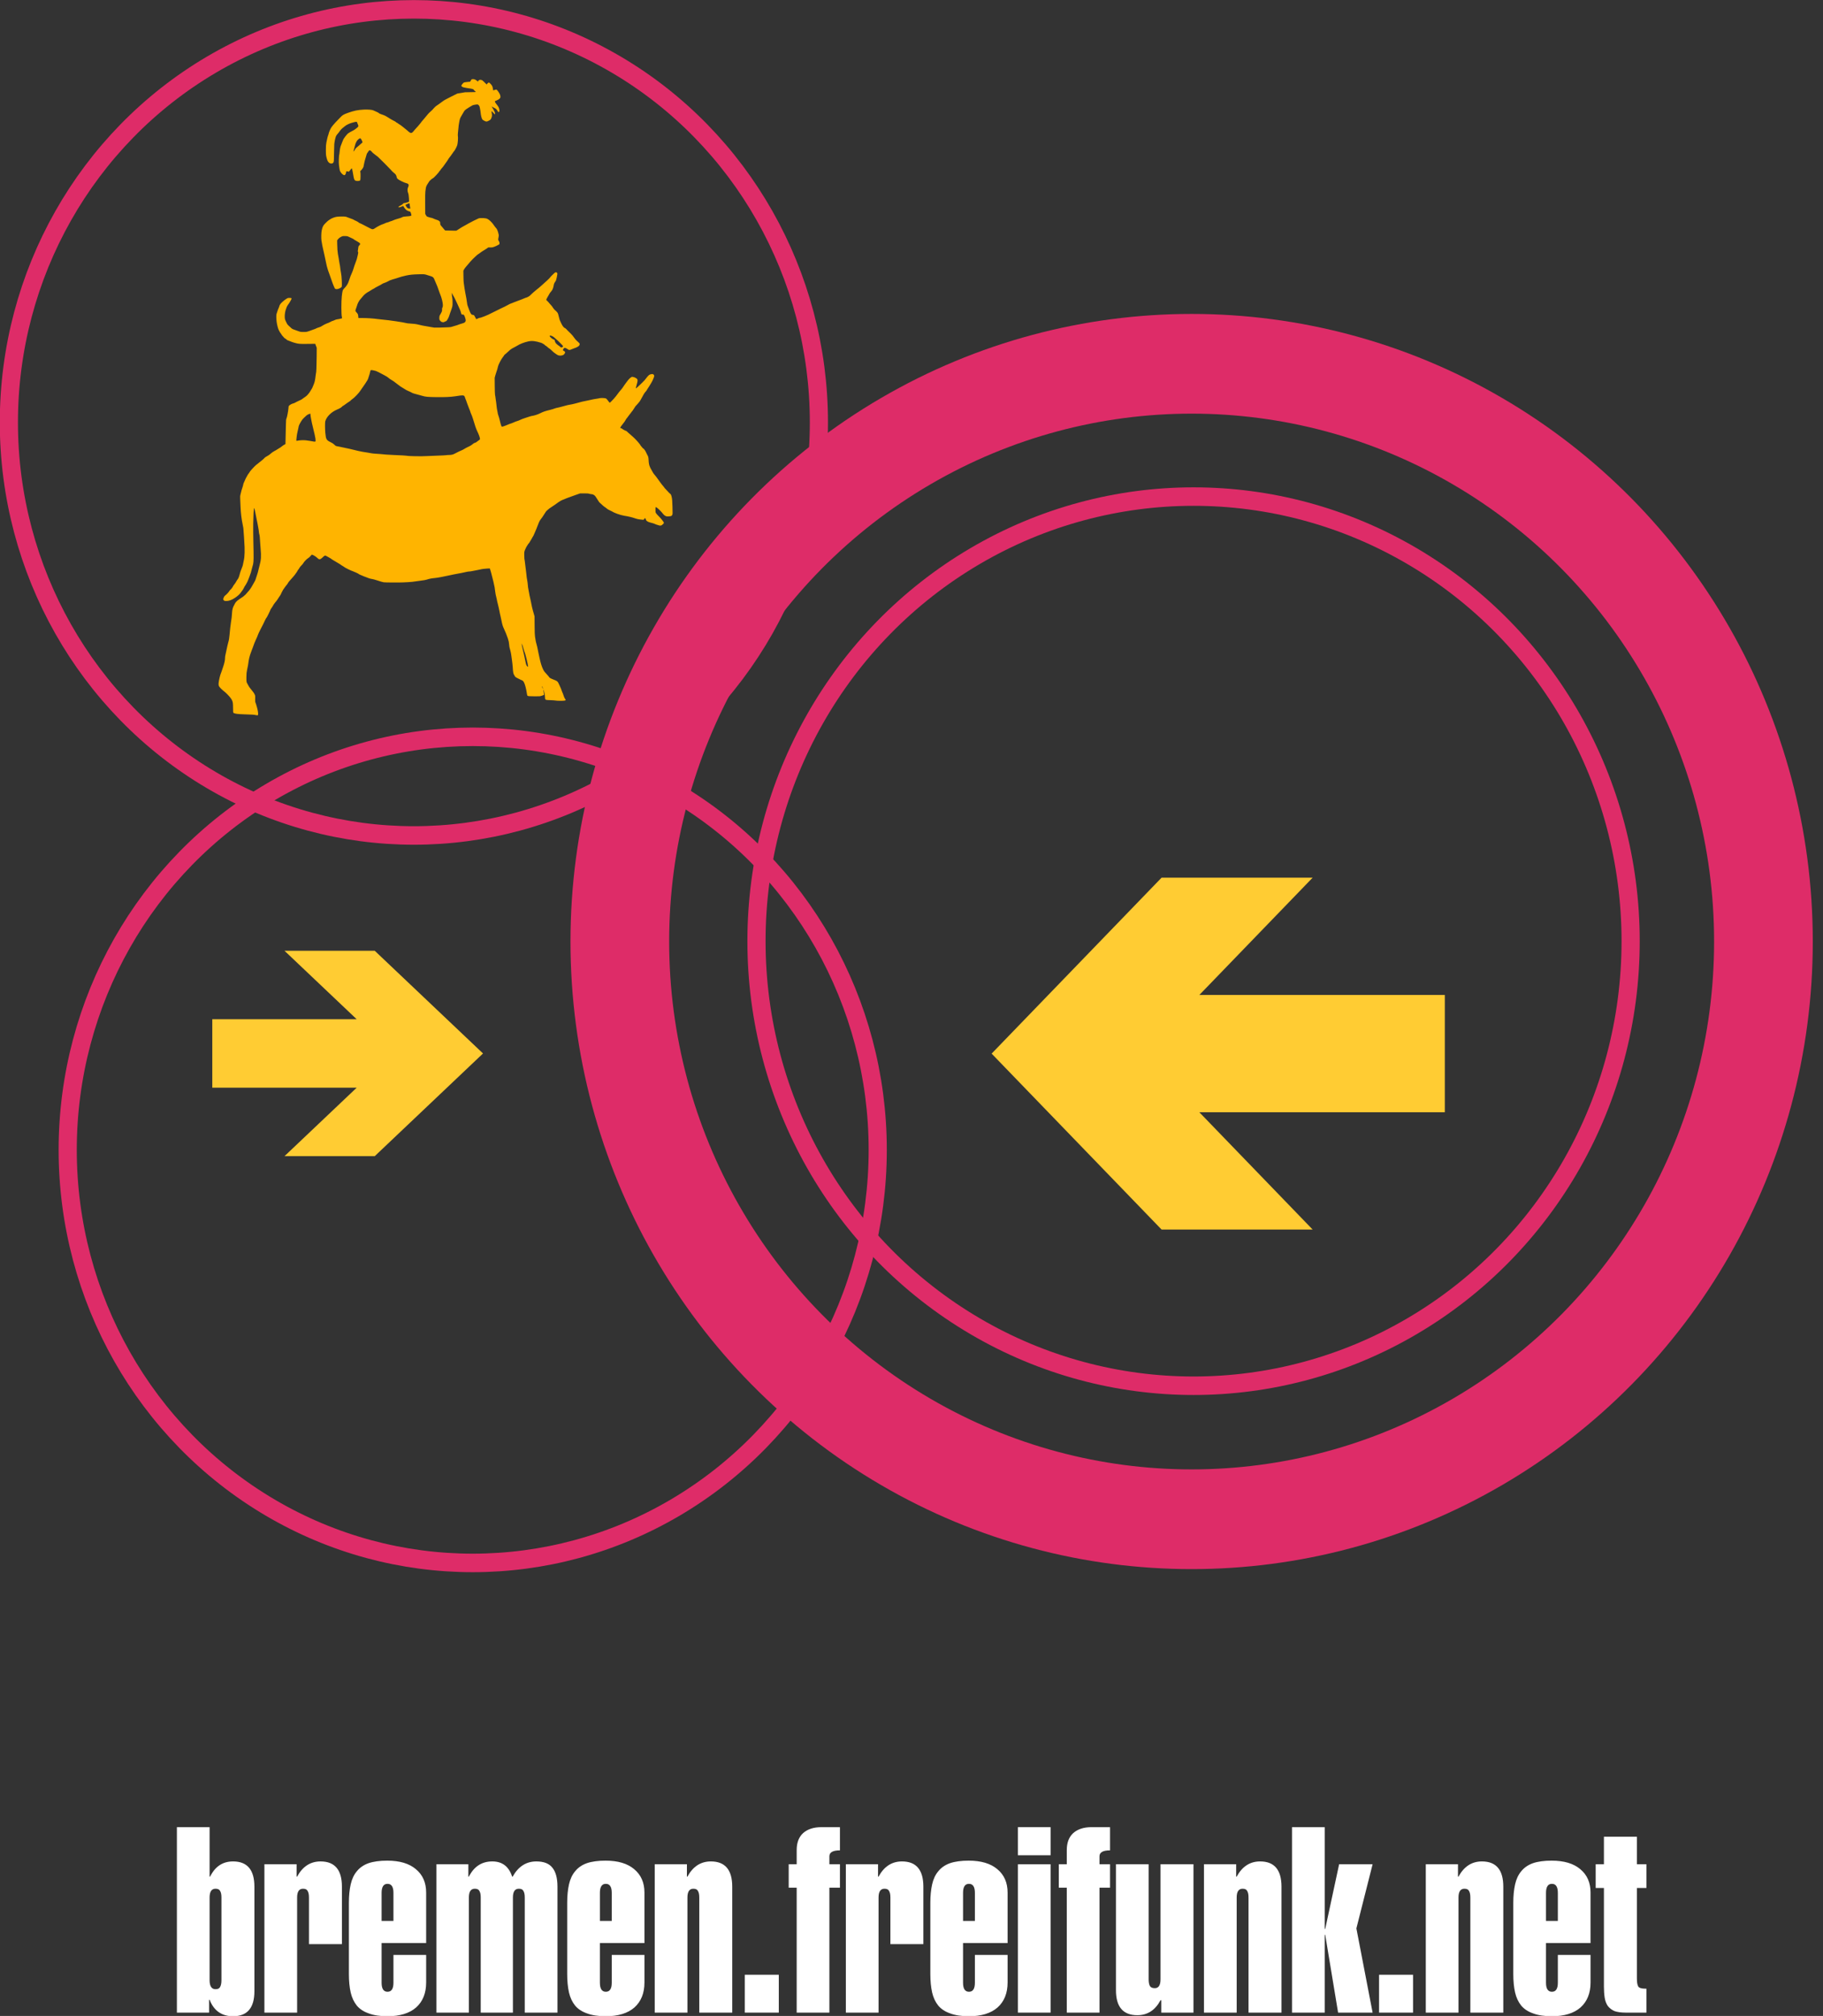 <?xml version="1.0" encoding="UTF-8" standalone="no"?>
<svg
   xmlns:dc="http://purl.org/dc/elements/1.1/"
   xmlns:cc="http://creativecommons.org/ns#"
   xmlns:rdf="http://www.w3.org/1999/02/22-rdf-syntax-ns#"
   xmlns:svg="http://www.w3.org/2000/svg"
   xmlns="http://www.w3.org/2000/svg"
   xmlns:sodipodi="http://sodipodi.sourceforge.net/DTD/sodipodi-0.dtd"
   xmlns:inkscape="http://www.inkscape.org/namespaces/inkscape"
   version="1.2"
   width="169.92"
   height="187.86"
   viewBox="0 0 169.92 187.86"
   preserveAspectRatio="none"
   id="svg2"
   inkscape:version="0.48.4 r9939"
   sodipodi:docname="logo-homepage.svg"
   inkscape:export-filename="/home/jplitza/Code/web/bremen.freifunk.net/images/logo-homepage.png"
   inkscape:export-xdpi="90.040001"
   inkscape:export-ydpi="90.040001">
  <rect x="0" y="0" width="169.92" height="187.86" fill="#333333" stroke="none"/>
  <defs
     id="defs48" />
  <sodipodi:namedview
     pagecolor="#ffffff"
     bordercolor="#666666"
     borderopacity="1"
     objecttolerance="10"
     gridtolerance="10"
     guidetolerance="10"
     inkscape:pageopacity="0"
     inkscape:pageshadow="2"
     inkscape:window-width="1366"
     inkscape:window-height="727"
     id="namedview46"
     showgrid="false"
     inkscape:zoom="2.8284271"
     inkscape:cx="132.59548"
     inkscape:cy="4.5404631"
     inkscape:window-x="0"
     inkscape:window-y="23"
     inkscape:window-maximized="1"
     inkscape:current-layer="svg2" />
  <!-- Designed by Monic Meisel and hand-coded as SVG by Alina Friedrichsen -->
  <g
     transform="matrix(1.12,0,0,0.893,0.053,26.314)"
     id="g20"
     style="fill:#ffffff;fill-opacity:1">
    <g
       transform="scale(0.893,1.12)"
       style="font-size:24px;font-style:normal;font-variant:normal;font-weight:normal;font-stretch:normal;line-height:125%;letter-spacing:0px;word-spacing:0px;fill:#ffffff;stroke:none;font-family:Swiss 911;-inkscape-font-specification:Swiss 911"
       id="text3002">
      <path
         d="m 20.584,150.482 c -4e-6,-0.272 -0.04,-0.472 -0.12,-0.6 -0.064,-0.144 -0.208,-0.216 -0.432,-0.216 -0.368,1e-5 -0.552,0.272 -0.552,0.816 l 0,7.704 c -3e-6,0.56 0.184,0.84 0.552,0.84 0.224,0 0.368,-0.072 0.432,-0.216 0.08,-0.144 0.12,-0.352 0.12,-0.624 l 0,-7.704 m -4.152,-6.552 3.048,0 0,4.608 0.048,0 c 0.464,-0.944 1.176,-1.416 2.136,-1.416 1.328,1e-5 1.992,0.784 1.992,2.352 l 0,9.744 c -8e-6,1.552 -0.664,2.328 -1.992,2.328 -1.056,0 -1.784,-0.512 -2.184,-1.536 l -0.048,0 0,1.2 -3,0 0,-17.28"
         style=""
         id="path3888" />
      <path
         d="m 24.588,147.386 3,0 0,1.152 0.048,0 c 0.512,-0.944 1.24,-1.416 2.184,-1.416 1.328,1e-5 1.992,0.784 1.992,2.352 l 0,5.352 -3.072,0 0,-4.344 c -4e-6,-0.272 -0.04,-0.472 -0.12,-0.6 -0.064,-0.144 -0.208,-0.216 -0.432,-0.216 -0.368,1e-5 -0.552,0.272 -0.552,0.816 l 0,10.728 -3.048,0 0,-13.824"
         style=""
         id="path3890" />
      <path
         d="m 35.51,152.666 1.104,0 0,-2.616 c -4e-6,-0.56 -0.184,-0.84 -0.552,-0.84 -0.368,1e-5 -0.552,0.28 -0.552,0.84 l 0,2.616 m 0,5.76 c -3e-6,0.56 0.184,0.84 0.552,0.84 0.368,0 0.552,-0.28 0.552,-0.84 l 0,-2.592 3.048,0 0,2.568 c -7e-6,0.992 -0.312,1.768 -0.936,2.328 -0.624,0.544 -1.512,0.816 -2.664,0.816 -0.704,0 -1.288,-0.088 -1.752,-0.264 -0.464,-0.16 -0.832,-0.4 -1.104,-0.72 -0.272,-0.336 -0.464,-0.744 -0.576,-1.224 -0.112,-0.496 -0.168,-1.072 -0.168,-1.728 l 0,-6.624 c 0,-0.656 0.056,-1.232 0.168,-1.728 0.112,-0.496 0.304,-0.904 0.576,-1.224 0.272,-0.336 0.632,-0.584 1.08,-0.744 0.464,-0.16 1.048,-0.24 1.752,-0.24 1.152,1e-5 2.04,0.264 2.664,0.792 0.64,0.528 0.96,1.256 0.96,2.184 l 0,4.704 -4.152,0 0,3.696"
         style=""
         id="path3892" />
      <path
         d="m 40.619,147.386 2.976,0 0,1.152 0.048,0 c 0.48,-0.944 1.208,-1.416 2.184,-1.416 0.928,1e-5 1.544,0.472 1.848,1.416 l 0.048,0 c 0.528,-0.944 1.264,-1.416 2.208,-1.416 0.688,1e-5 1.184,0.192 1.488,0.576 0.32,0.384 0.48,0.976 0.48,1.776 l 0,11.736 -3.048,0 0,-10.728 c -9e-6,-0.272 -0.04,-0.472 -0.12,-0.6 -0.064,-0.144 -0.208,-0.216 -0.432,-0.216 -0.368,1e-5 -0.552,0.272 -0.552,0.816 l 0,10.728 -3,0 0,-10.728 c -4e-6,-0.272 -0.04,-0.472 -0.12,-0.6 -0.064,-0.144 -0.208,-0.216 -0.432,-0.216 -0.368,1e-5 -0.552,0.272 -0.552,0.816 l 0,10.728 -3.024,0 0,-13.824"
         style=""
         id="path3894" />
      <path
         d="m 55.854,152.666 1.104,0 0,-2.616 c -4e-6,-0.56 -0.184,-0.84 -0.552,-0.84 -0.368,1e-5 -0.552,0.28 -0.552,0.84 l 0,2.616 m 0,5.76 c -3e-6,0.56 0.184,0.84 0.552,0.84 0.368,0 0.552,-0.28 0.552,-0.84 l 0,-2.592 3.048,0 0,2.568 c -7e-6,0.992 -0.312,1.768 -0.936,2.328 -0.624,0.544 -1.512,0.816 -2.664,0.816 -0.704,0 -1.288,-0.088 -1.752,-0.264 -0.464,-0.16 -0.832,-0.4 -1.104,-0.72 -0.272,-0.336 -0.464,-0.744 -0.576,-1.224 -0.112,-0.496 -0.168,-1.072 -0.168,-1.728 l 0,-6.624 c 0,-0.656 0.056,-1.232 0.168,-1.728 0.112,-0.496 0.304,-0.904 0.576,-1.224 0.272,-0.336 0.632,-0.584 1.08,-0.744 0.464,-0.16 1.048,-0.24 1.752,-0.24 1.152,1e-5 2.04,0.264 2.664,0.792 0.64,0.528 0.96,1.256 0.96,2.184 l 0,4.704 -4.152,0 0,3.696"
         style=""
         id="path3896" />
      <path
         d="m 60.963,147.386 3,0 0,1.152 0.048,0 c 0.512,-0.944 1.24,-1.416 2.184,-1.416 1.328,1e-5 1.992,0.784 1.992,2.352 l 0,11.736 -3.072,0 0,-10.728 c -4e-6,-0.272 -0.04,-0.472 -0.12,-0.6 -0.064,-0.144 -0.208,-0.216 -0.432,-0.216 -0.368,1e-5 -0.552,0.272 -0.552,0.816 l 0,10.728 -3.048,0 0,-13.824"
         style=""
         id="path3898" />
      <path
         d="m 69.358,157.682 3.168,0 0,3.528 -3.168,0 0,-3.528"
         style=""
         id="path3900" />
      <path
         d="m 74.193,149.57 -0.744,0 0,-2.184 0.744,0 0,-1.32 c -10e-7,-0.688 0.2,-1.216 0.6,-1.584 0.416,-0.368 0.984,-0.552 1.704,-0.552 l 1.728,0 0,2.16 c -0.656,10e-6 -0.984,0.184 -0.984,0.552 l 0,0.744 0.984,0 0,2.184 -0.984,0 0,11.64 -3.048,0 0,-11.64"
         style=""
         id="path3902" />
      <path
         d="m 78.775,147.386 3,0 0,1.152 0.048,0 c 0.512,-0.944 1.24,-1.416 2.184,-1.416 1.328,1e-5 1.992,0.784 1.992,2.352 l 0,5.352 -3.072,0 0,-4.344 c -4e-6,-0.272 -0.04,-0.472 -0.12,-0.6 -0.064,-0.144 -0.208,-0.216 -0.432,-0.216 -0.368,1e-5 -0.552,0.272 -0.552,0.816 l 0,10.728 -3.048,0 0,-13.824"
         style=""
         id="path3904" />
      <path
         d="m 89.697,152.666 1.104,0 0,-2.616 c -4e-6,-0.56 -0.184,-0.84 -0.552,-0.84 -0.368,1e-5 -0.552,0.28 -0.552,0.84 l 0,2.616 m 0,5.76 c -3e-6,0.56 0.184,0.84 0.552,0.84 0.368,0 0.552,-0.28 0.552,-0.84 l 0,-2.592 3.048,0 0,2.568 c -7e-6,0.992 -0.312,1.768 -0.936,2.328 -0.624,0.544 -1.512,0.816 -2.664,0.816 -0.704,0 -1.288,-0.088 -1.752,-0.264 -0.464,-0.16 -0.832,-0.4 -1.104,-0.72 -0.272,-0.336 -0.464,-0.744 -0.576,-1.224 -0.112,-0.496 -0.168,-1.072 -0.168,-1.728 l 0,-6.624 c 0,-0.656 0.056,-1.232 0.168,-1.728 0.112,-0.496 0.304,-0.904 0.576,-1.224 0.272,-0.336 0.632,-0.584 1.08,-0.744 0.464,-0.16 1.048,-0.24 1.752,-0.24 1.152,1e-5 2.04,0.264 2.664,0.792 0.64,0.528 0.96,1.256 0.96,2.184 l 0,4.704 -4.152,0 0,3.696"
         style=""
         id="path3906" />
      <path
         d="m 94.807,147.386 3.048,0 0,13.824 -3.048,0 0,-13.824 m 0,-3.456 3.048,0 0,2.616 -3.048,0 0,-2.616"
         style=""
         id="path3908" />
      <path
         d="m 99.365,149.57 -0.744,0 0,-2.184 0.744,0 0,-1.32 c -10e-7,-0.688 0.2,-1.216 0.6,-1.584 0.416,-0.368 0.984,-0.552 1.704,-0.552 l 1.728,0 0,2.16 c -0.656,10e-6 -0.984,0.184 -0.984,0.552 l 0,0.744 0.984,0 0,2.184 -0.984,0 0,11.64 -3.048,0 0,-11.64"
         style=""
         id="path3910" />
      <path
         d="m 111.171,161.21 -3,0 0,-1.152 -0.072,0 c -0.496,0.928 -1.216,1.392 -2.16,1.392 -1.328,0 -1.992,-0.776 -1.992,-2.328 l 0,-11.736 3.048,0 0,10.728 c 0,0.272 0.04,0.48 0.12,0.624 0.08,0.128 0.232,0.192 0.456,0.192 0.352,0 0.528,-0.272 0.528,-0.816 l 0,-10.728 3.072,0 0,13.824"
         style=""
         id="path3912" />
      <path
         d="m 112.15,147.386 3,0 0,1.152 0.048,0 c 0.512,-0.944 1.24,-1.416 2.184,-1.416 1.328,1e-5 1.992,0.784 1.992,2.352 l 0,11.736 -3.072,0 0,-10.728 c -10e-6,-0.272 -0.04,-0.472 -0.12,-0.6 -0.064,-0.144 -0.208,-0.216 -0.432,-0.216 -0.368,1e-5 -0.552,0.272 -0.552,0.816 l 0,10.728 -3.048,0 0,-13.824"
         style=""
         id="path3914" />
      <path
         d="m 120.354,143.93 3.048,0 0,9.48 0.048,0 1.296,-6.024 3.12,0 -1.512,5.976 1.512,7.848 -3.216,0 -1.2,-7.248 -0.048,0 0,7.248 -3.048,0 0,-17.28"
         style=""
         id="path3916" />
      <path
         d="m 128.467,157.682 3.168,0 0,3.528 -3.168,0 0,-3.528"
         style=""
         id="path3918" />
      <path
         d="m 132.822,147.386 3,0 0,1.152 0.048,0 c 0.512,-0.944 1.24,-1.416 2.184,-1.416 1.328,1e-5 1.992,0.784 1.992,2.352 l 0,11.736 -3.072,0 0,-10.728 c 0,-0.272 -0.04,-0.472 -0.12,-0.6 -0.064,-0.144 -0.208,-0.216 -0.432,-0.216 -0.368,1e-5 -0.552,0.272 -0.552,0.816 l 0,10.728 -3.048,0 0,-13.824"
         style=""
         id="path3920" />
      <path
         d="m 144.025,152.666 1.104,0 0,-2.616 c -1e-5,-0.56 -0.184,-0.84 -0.552,-0.84 -0.368,1e-5 -0.552,0.28 -0.552,0.84 l 0,2.616 m 0,5.76 c -1e-5,0.56 0.184,0.84 0.552,0.84 0.368,0 0.552,-0.28 0.552,-0.84 l 0,-2.592 3.048,0 0,2.568 c -1e-5,0.992 -0.312,1.768 -0.936,2.328 -0.624,0.544 -1.512,0.816 -2.664,0.816 -0.704,0 -1.288,-0.088 -1.752,-0.264 -0.464,-0.16 -0.832,-0.4 -1.104,-0.72 -0.272,-0.336 -0.464,-0.744 -0.576,-1.224 -0.112,-0.496 -0.168,-1.072 -0.168,-1.728 l 0,-6.624 c 0,-0.656 0.056,-1.232 0.168,-1.728 0.112,-0.496 0.304,-0.904 0.576,-1.224 0.272,-0.336 0.632,-0.584 1.08,-0.744 0.464,-0.16 1.048,-0.24 1.752,-0.24 1.152,1e-5 2.04,0.264 2.664,0.792 0.64,0.528 0.96,1.256 0.96,2.184 l 0,4.704 -4.152,0 0,3.696"
         style=""
         id="path3922" />
      <path
         d="m 148.655,147.386 0.768,0 0,-2.568 3.072,0 0,2.568 0.888,0 0,2.208 -0.888,0 0,8.4 c 0,0.368 0.04,0.624 0.12,0.768 0.08,0.144 0.304,0.216 0.672,0.216 l 0.096,0 0,2.232 -1.92,0 c -0.432,0 -0.784,-0.048 -1.056,-0.144 -0.256,-0.112 -0.464,-0.272 -0.624,-0.48 -0.144,-0.208 -0.24,-0.464 -0.288,-0.768 -0.048,-0.304 -0.072,-0.648 -0.072,-1.032 l 0,-9.192 -0.768,0 0,-2.208"
         style=""
         id="path3924" />
    </g>
  </g>
  <g
     id="g3059"
     transform="matrix(1.161,0,0,1.161,-10.631,-12.347)">
    <circle
       cx="36"
       cy="54"
       r="22"
       transform="matrix(-1.478,0,0,1.507,95.593,-36.839)"
       stroke-miterlimit="4"
       id="circle10-4"
       sodipodi:cx="36"
       sodipodi:cy="54"
       sodipodi:rx="22"
       sodipodi:ry="22"
       style="fill:none;stroke:#de2c68;stroke-width:0.986;stroke-miterlimit:4;stroke-opacity:1;stroke-dasharray:none"
       d="M 58,54 C 58,66.15 48.15,76 36,76 23.85,76 14,66.15 14,54 14,41.85 23.85,32 36,32 c 12.15,0 22,9.85 22,22 z" />
    <circle
       cx="36"
       cy="54"
       r="22"
       transform="matrix(1.478,0,0,1.507,-6.1,21.55)"
       stroke-miterlimit="4"
       id="circle10"
       sodipodi:cx="36"
       sodipodi:cy="54"
       sodipodi:rx="22"
       sodipodi:ry="22"
       style="fill:none;stroke:#de2c68;stroke-width:0.986;stroke-miterlimit:4;stroke-opacity:1;stroke-dasharray:none"
       d="M 58,54 C 58,66.15 48.15,76 36,76 23.85,76 14,66.15 14,54 14,41.85 23.85,32 36,32 c 12.15,0 22,9.85 22,22 z" />
    <polygon
       points="22,52 30,52 26,56 31,56 37,50 31,44 26,44 30,48 22,48 "
       transform="matrix(1.449,0,0,1.374,-5.678,26.49)"
       id="polygon16"
       style="fill:#ffcc33;fill-opacity:1" />
    <polygon
       points="75,47 81,41 73,41 64,50 73,59 81,59 75,53 88,53 88,47 "
       transform="matrix(1.516,0,0,1.569,-8.256,16.752)"
       id="polygon18"
       style="fill:#ffcc33;fill-opacity:1" />
    <circle
       cx="74"
       cy="44"
       r="22"
       transform="matrix(1.595,0,0,1.622,-13.05,14.808)"
       stroke-miterlimit="4"
       id="circle12"
       sodipodi:cx="74"
       sodipodi:cy="44"
       sodipodi:rx="22"
       sodipodi:ry="22"
       style="fill:none;stroke:#de2c68;stroke-width:0.915;stroke-miterlimit:4;stroke-opacity:1;stroke-dasharray:none"
       d="M 96,44 C 96,56.15 86.15,66 74,66 61.85,66 52,56.15 52,44 52,31.85 61.85,22 74,22 c 12.15,0 22,9.85 22,22 z" />
    <path
       inkscape:connector-curvature="0"
       id="path3212"
       d="m 29.75,68.041 c -0.209,-0.045 -0.327,-0.054 -0.975,-0.071 -0.495,-0.013 -0.766,-0.048 -0.861,-0.109 -0.045,-0.03 -0.044,-0.012 -0.051,-0.613 -0.003,-0.259 -0.046,-0.392 -0.188,-0.583 -0.13,-0.175 -0.392,-0.442 -0.534,-0.545 -0.06,-0.043 -0.173,-0.144 -0.253,-0.225 -0.175,-0.177 -0.197,-0.232 -0.179,-0.449 0.013,-0.166 0.122,-0.637 0.17,-0.734 0.017,-0.035 0.05,-0.124 0.073,-0.199 0.023,-0.074 0.077,-0.235 0.12,-0.358 0.093,-0.263 0.151,-0.53 0.152,-0.701 5.41e-4,-0.117 0.014,-0.189 0.107,-0.602 0.021,-0.094 0.055,-0.249 0.074,-0.343 0.019,-0.094 0.051,-0.225 0.071,-0.29 0.059,-0.197 0.087,-0.358 0.108,-0.613 0.029,-0.358 0.087,-0.872 0.117,-1.037 0.044,-0.245 0.068,-0.459 0.082,-0.713 0.015,-0.282 0.058,-0.453 0.159,-0.632 0.037,-0.065 0.076,-0.14 0.088,-0.167 0.029,-0.067 0.181,-0.227 0.249,-0.262 0.03,-0.016 0.091,-0.059 0.136,-0.096 0.045,-0.037 0.11,-0.082 0.144,-0.099 0.035,-0.017 0.088,-0.052 0.117,-0.076 0.173,-0.142 0.236,-0.203 0.286,-0.275 0.031,-0.045 0.075,-0.096 0.098,-0.114 0.08,-0.063 0.26,-0.32 0.373,-0.531 0.062,-0.116 0.136,-0.248 0.164,-0.292 0.028,-0.044 0.062,-0.117 0.075,-0.162 0.013,-0.045 0.065,-0.201 0.114,-0.347 0.05,-0.146 0.098,-0.316 0.108,-0.379 0.01,-0.063 0.055,-0.244 0.1,-0.402 0.124,-0.438 0.142,-0.747 0.083,-1.372 -0.009,-0.099 -0.022,-0.274 -0.029,-0.388 -0.027,-0.488 -0.045,-0.67 -0.072,-0.742 -0.014,-0.036 -0.03,-0.13 -0.036,-0.208 -0.006,-0.078 -0.027,-0.219 -0.047,-0.313 -0.02,-0.094 -0.043,-0.224 -0.053,-0.289 -0.009,-0.065 -0.022,-0.129 -0.027,-0.144 -0.006,-0.015 -0.021,-0.088 -0.035,-0.162 -0.014,-0.074 -0.041,-0.213 -0.06,-0.307 -0.02,-0.094 -0.053,-0.261 -0.074,-0.37 -0.045,-0.236 -0.072,-0.325 -0.091,-0.304 -0.026,0.028 -0.058,0.624 -0.067,1.251 -0.005,0.342 5.41e-4,1.012 0.012,1.489 0.03,1.213 0.026,1.542 -0.021,1.758 -0.021,0.095 -0.052,0.21 -0.07,0.255 -0.018,0.046 -0.038,0.123 -0.046,0.172 -0.007,0.049 -0.033,0.154 -0.058,0.234 -0.043,0.137 -0.206,0.574 -0.238,0.638 -0.008,0.017 -0.03,0.067 -0.048,0.111 -0.029,0.073 -0.179,0.327 -0.233,0.397 -0.011,0.015 -0.032,0.056 -0.045,0.09 -0.029,0.074 -0.119,0.215 -0.202,0.314 -0.032,0.039 -0.072,0.092 -0.088,0.117 -0.046,0.073 -0.245,0.249 -0.404,0.356 -0.281,0.19 -0.512,0.273 -0.744,0.27 -0.135,-0.002 -0.209,-0.047 -0.218,-0.134 -0.009,-0.085 0.079,-0.266 0.151,-0.31 0.079,-0.049 0.288,-0.272 0.333,-0.356 0.02,-0.037 0.068,-0.092 0.106,-0.122 0.06,-0.046 0.184,-0.222 0.222,-0.315 0.006,-0.016 0.048,-0.071 0.093,-0.123 0.045,-0.052 0.102,-0.139 0.128,-0.193 0.025,-0.054 0.057,-0.109 0.069,-0.122 0.097,-0.102 0.164,-0.254 0.222,-0.5 0.024,-0.103 0.08,-0.27 0.124,-0.37 0.084,-0.193 0.127,-0.329 0.146,-0.462 0.006,-0.045 0.028,-0.144 0.047,-0.222 0.081,-0.323 0.095,-0.898 0.041,-1.583 -0.004,-0.045 -0.011,-0.175 -0.016,-0.289 -0.005,-0.114 -0.018,-0.289 -0.029,-0.388 -0.011,-0.099 -0.018,-0.207 -0.017,-0.238 0.003,-0.062 -0.017,-0.192 -0.06,-0.393 -0.096,-0.454 -0.152,-0.91 -0.175,-1.435 -0.01,-0.233 -0.023,-0.528 -0.028,-0.654 -0.006,-0.151 -0.003,-0.25 0.011,-0.289 0.011,-0.032 0.033,-0.12 0.048,-0.194 0.025,-0.124 0.064,-0.262 0.099,-0.352 0.02,-0.053 0.059,-0.177 0.064,-0.205 0.028,-0.165 0.046,-0.213 0.222,-0.587 0.075,-0.16 0.222,-0.401 0.271,-0.444 0.006,-0.005 0.026,-0.04 0.046,-0.078 0.037,-0.071 0.325,-0.389 0.487,-0.537 0.05,-0.045 0.204,-0.169 0.343,-0.275 0.139,-0.106 0.281,-0.226 0.316,-0.267 0.07,-0.084 0.137,-0.131 0.374,-0.263 0.039,-0.022 0.126,-0.089 0.193,-0.151 0.068,-0.061 0.177,-0.137 0.242,-0.169 0.066,-0.032 0.201,-0.11 0.3,-0.175 0.099,-0.064 0.201,-0.127 0.226,-0.14 0.025,-0.013 0.082,-0.055 0.126,-0.095 0.045,-0.04 0.123,-0.092 0.173,-0.117 l 0.092,-0.045 0.012,-0.5 c 0.007,-0.275 0.016,-0.699 0.022,-0.942 0.011,-0.496 0.016,-0.56 0.053,-0.632 0.039,-0.075 0.132,-0.556 0.151,-0.784 0.017,-0.198 0.017,-0.199 0.083,-0.256 0.036,-0.032 0.096,-0.07 0.132,-0.087 0.036,-0.016 0.08,-0.037 0.098,-0.046 0.017,-0.009 0.045,-0.017 0.061,-0.017 0.036,0 0.257,-0.102 0.295,-0.136 0.015,-0.013 0.099,-0.053 0.186,-0.088 0.163,-0.066 0.206,-0.091 0.368,-0.218 0.051,-0.04 0.127,-0.093 0.167,-0.117 0.098,-0.059 0.3,-0.298 0.384,-0.454 0.037,-0.069 0.084,-0.147 0.104,-0.172 0.02,-0.026 0.037,-0.055 0.037,-0.065 0,-0.01 0.028,-0.077 0.063,-0.15 0.035,-0.072 0.063,-0.142 0.063,-0.155 5.4e-5,-0.013 0.012,-0.047 0.027,-0.075 0.037,-0.07 0.098,-0.38 0.116,-0.593 0.009,-0.096 0.022,-0.185 0.029,-0.197 0.027,-0.044 0.049,-0.565 0.055,-1.298 l 0.006,-0.749 -0.061,-0.162 -0.061,-0.162 -0.168,0.004 c -0.675,0.017 -1.059,0.011 -1.221,-0.019 -0.193,-0.035 -0.459,-0.116 -0.643,-0.196 -0.069,-0.03 -0.153,-0.062 -0.185,-0.072 -0.032,-0.009 -0.059,-0.025 -0.059,-0.034 0,-0.015 -0.064,-0.063 -0.192,-0.144 -0.024,-0.015 -0.043,-0.035 -0.043,-0.044 -1.6e-5,-0.009 -0.033,-0.047 -0.072,-0.084 -0.04,-0.037 -0.072,-0.071 -0.072,-0.076 0,-0.011 -0.126,-0.199 -0.142,-0.211 -0.017,-0.013 -0.088,-0.139 -0.138,-0.244 -0.058,-0.123 -0.131,-0.414 -0.163,-0.652 -0.033,-0.249 -0.035,-0.577 -0.003,-0.638 0.013,-0.025 0.038,-0.102 0.057,-0.171 0.018,-0.069 0.061,-0.187 0.096,-0.261 0.034,-0.074 0.067,-0.162 0.072,-0.194 0.005,-0.032 0.021,-0.068 0.034,-0.079 0.014,-0.011 0.025,-0.028 0.025,-0.037 0,-0.059 0.308,-0.339 0.505,-0.459 0.108,-0.066 0.127,-0.071 0.251,-0.071 0.175,0 0.193,0.023 0.123,0.157 -0.076,0.146 -0.181,0.315 -0.224,0.361 -0.042,0.044 -0.149,0.244 -0.149,0.278 -1.19e-4,0.011 -0.016,0.056 -0.035,0.099 -0.061,0.139 -0.112,0.453 -0.101,0.628 0.011,0.181 0.014,0.19 0.085,0.345 0.113,0.245 0.131,0.272 0.255,0.383 0.07,0.062 0.144,0.13 0.164,0.151 0.065,0.065 0.142,0.111 0.241,0.14 0.052,0.015 0.142,0.048 0.199,0.072 0.057,0.024 0.14,0.054 0.185,0.066 0.045,0.012 0.1,0.029 0.123,0.038 0.023,0.009 0.141,0.016 0.264,0.016 0.212,0 0.233,-0.003 0.446,-0.074 0.123,-0.041 0.256,-0.089 0.295,-0.108 0.039,-0.019 0.084,-0.034 0.099,-0.034 0.016,0 0.085,-0.028 0.153,-0.063 0.069,-0.035 0.138,-0.063 0.153,-0.063 0.015,0 0.051,-0.012 0.08,-0.027 0.028,-0.015 0.061,-0.027 0.073,-0.027 0.027,0 0.151,-0.063 0.189,-0.096 0.036,-0.031 0.326,-0.182 0.363,-0.188 0.053,-0.01 0.263,-0.102 0.345,-0.152 0.046,-0.028 0.097,-0.051 0.114,-0.051 0.017,0 0.092,-0.028 0.167,-0.063 0.075,-0.035 0.153,-0.063 0.172,-0.063 0.058,0 0.418,-0.074 0.434,-0.09 0.008,-0.008 0.003,-0.058 -0.012,-0.111 -0.05,-0.183 -0.054,-1.228 -0.006,-1.655 0.048,-0.431 0.07,-0.51 0.176,-0.616 0.218,-0.218 0.316,-0.376 0.404,-0.65 0.027,-0.084 0.065,-0.194 0.084,-0.244 0.019,-0.05 0.035,-0.097 0.035,-0.104 0,-0.007 0.046,-0.113 0.101,-0.234 0.056,-0.121 0.124,-0.306 0.152,-0.41 0.028,-0.104 0.093,-0.295 0.145,-0.424 0.092,-0.229 0.136,-0.375 0.18,-0.596 0.012,-0.06 0.028,-0.14 0.036,-0.179 0.011,-0.052 0.007,-0.082 -0.012,-0.111 -0.022,-0.034 -0.023,-0.057 -0.004,-0.145 0.012,-0.058 0.025,-0.15 0.03,-0.204 0.007,-0.087 0.017,-0.109 0.081,-0.175 0.067,-0.069 0.072,-0.081 0.057,-0.133 -0.012,-0.042 -0.038,-0.068 -0.098,-0.099 -0.045,-0.023 -0.093,-0.054 -0.108,-0.068 -0.015,-0.014 -0.073,-0.048 -0.129,-0.075 -0.056,-0.027 -0.126,-0.072 -0.156,-0.098 -0.029,-0.027 -0.081,-0.059 -0.115,-0.071 -0.034,-0.012 -0.138,-0.06 -0.232,-0.107 -0.165,-0.082 -0.178,-0.085 -0.354,-0.091 -0.157,-0.005 -0.196,0 -0.275,0.034 -0.13,0.056 -0.247,0.143 -0.314,0.234 l -0.057,0.078 0.005,0.317 c 0.005,0.324 0.024,0.595 0.056,0.776 0.01,0.056 0.038,0.211 0.063,0.345 0.025,0.134 0.046,0.266 0.046,0.292 -5e-6,0.027 0.007,0.067 0.016,0.09 0.017,0.044 0.065,0.359 0.084,0.556 0.006,0.065 0.024,0.166 0.039,0.226 0.054,0.213 0.096,1.052 0.056,1.128 -0.037,0.071 -0.277,0.184 -0.39,0.183 -0.111,-0.001 -0.16,-0.029 -0.185,-0.106 -0.011,-0.032 -0.046,-0.114 -0.08,-0.182 -0.033,-0.068 -0.113,-0.286 -0.178,-0.483 -0.065,-0.198 -0.133,-0.392 -0.153,-0.431 -0.044,-0.091 -0.171,-0.483 -0.211,-0.65 -0.041,-0.173 -0.126,-0.575 -0.19,-0.893 -0.019,-0.094 -0.054,-0.249 -0.078,-0.343 -0.055,-0.214 -0.129,-0.587 -0.16,-0.812 -0.027,-0.195 -0.016,-0.654 0.02,-0.803 0.012,-0.05 0.03,-0.127 0.041,-0.171 0.022,-0.092 0.074,-0.204 0.126,-0.271 0.072,-0.094 0.333,-0.347 0.384,-0.374 0.03,-0.015 0.083,-0.05 0.117,-0.077 0.098,-0.077 0.337,-0.174 0.503,-0.205 0.174,-0.033 0.651,-0.038 0.778,-0.009 0.044,0.01 0.13,0.042 0.189,0.07 0.06,0.028 0.166,0.068 0.235,0.088 0.069,0.021 0.165,0.062 0.213,0.092 0.048,0.03 0.092,0.055 0.099,0.055 0.032,0 0.279,0.134 0.287,0.156 0.005,0.014 0.018,0.025 0.029,0.025 0.021,0 0.416,0.197 0.586,0.291 0.057,0.032 0.184,0.098 0.283,0.146 0.231,0.114 0.237,0.114 0.499,-0.061 0.134,-0.089 0.445,-0.243 0.522,-0.259 0.035,-0.007 0.116,-0.04 0.18,-0.073 0.065,-0.033 0.154,-0.066 0.199,-0.073 0.045,-0.007 0.12,-0.032 0.166,-0.056 0.047,-0.024 0.1,-0.043 0.117,-0.043 0.018,-1.19e-4 0.097,-0.029 0.177,-0.065 0.079,-0.036 0.213,-0.084 0.298,-0.107 0.247,-0.068 0.379,-0.112 0.421,-0.14 0.071,-0.046 0.163,-0.064 0.382,-0.075 0.257,-0.013 0.381,-0.044 0.374,-0.094 -0.014,-0.097 -0.071,-0.266 -0.095,-0.278 -0.015,-0.007 -0.076,-0.028 -0.135,-0.047 -0.172,-0.054 -0.274,-0.151 -0.416,-0.394 -0.018,-0.031 -0.022,-0.03 -0.09,0.004 -0.118,0.06 -0.281,0.101 -0.304,0.077 -0.027,-0.027 0.043,-0.083 0.205,-0.163 0.075,-0.037 0.136,-0.081 0.153,-0.111 0.031,-0.052 0.05,-0.059 0.195,-0.076 0.079,-0.009 0.253,-0.07 0.29,-0.101 0.008,-0.007 0.006,-0.142 -0.006,-0.299 -0.017,-0.231 -0.03,-0.309 -0.067,-0.404 -0.061,-0.155 -0.059,-0.327 0.005,-0.464 0.086,-0.183 0.044,-0.271 -0.154,-0.318 -0.185,-0.044 -0.612,-0.259 -0.706,-0.356 -0.029,-0.03 -0.053,-0.08 -0.061,-0.128 -0.02,-0.122 -0.078,-0.227 -0.156,-0.284 -0.095,-0.07 -0.286,-0.253 -0.286,-0.274 0,-0.016 -0.963,-0.984 -1.075,-1.081 -0.029,-0.025 -0.079,-0.062 -0.112,-0.082 -0.09,-0.056 -0.363,-0.286 -0.364,-0.306 -0.001,-0.023 -0.108,-0.109 -0.156,-0.124 -0.043,-0.014 -0.106,0.047 -0.171,0.165 -0.023,0.042 -0.047,0.077 -0.054,0.077 -0.006,0 -0.021,0.03 -0.032,0.068 -0.15,0.495 -0.202,0.686 -0.219,0.808 -0.011,0.079 -0.029,0.173 -0.04,0.207 -0.026,0.078 -0.121,0.215 -0.204,0.293 -0.062,0.058 -0.063,0.06 -0.043,0.147 0.021,0.093 0.013,0.576 -0.01,0.627 -0.02,0.046 -0.093,0.07 -0.209,0.07 -0.117,0 -0.192,-0.022 -0.237,-0.07 -0.041,-0.044 -0.083,-0.184 -0.106,-0.354 -0.031,-0.226 -0.107,-0.573 -0.129,-0.595 -0.004,-0.004 -0.036,0.029 -0.07,0.075 -0.034,0.045 -0.088,0.112 -0.12,0.148 -0.051,0.059 -0.062,0.064 -0.095,0.043 -0.02,-0.012 -0.065,-0.023 -0.1,-0.023 -0.062,0 -0.063,0.002 -0.075,0.089 -0.013,0.098 -0.059,0.188 -0.111,0.215 -0.073,0.039 -0.258,-0.109 -0.353,-0.284 -0.036,-0.067 -0.055,-0.135 -0.067,-0.25 -0.01,-0.087 -0.026,-0.199 -0.036,-0.249 -0.033,-0.157 -0.011,-0.829 0.029,-0.894 0.005,-0.008 0.017,-0.111 0.026,-0.229 0.017,-0.206 0.06,-0.393 0.122,-0.528 0.016,-0.034 0.059,-0.147 0.097,-0.251 0.038,-0.104 0.075,-0.193 0.083,-0.199 0.008,-0.006 0.03,-0.039 0.049,-0.074 0.019,-0.035 0.06,-0.092 0.09,-0.128 0.031,-0.036 0.08,-0.096 0.11,-0.134 0.03,-0.038 0.062,-0.075 0.072,-0.084 0.086,-0.072 0.139,-0.108 0.217,-0.147 0.281,-0.141 0.347,-0.182 0.537,-0.333 0.137,-0.109 0.15,-0.15 0.088,-0.272 -0.019,-0.037 -0.044,-0.101 -0.057,-0.144 -0.021,-0.071 -0.028,-0.077 -0.085,-0.077 -0.034,0 -0.12,0.017 -0.191,0.037 -0.071,0.02 -0.174,0.05 -0.228,0.065 -0.145,0.042 -0.449,0.197 -0.464,0.236 -0.005,0.012 -0.02,0.023 -0.034,0.023 -0.014,0 -0.025,0.007 -0.025,0.016 0,0.009 -0.03,0.036 -0.068,0.061 -0.1,0.066 -0.244,0.21 -0.303,0.303 -0.029,0.045 -0.065,0.095 -0.08,0.111 -0.106,0.113 -0.207,0.251 -0.231,0.313 -0.056,0.147 -0.12,0.454 -0.134,0.641 -0.009,0.114 -0.018,0.472 -0.022,0.796 -0.006,0.596 -0.01,0.632 -0.077,0.699 -0.045,0.045 -0.145,0.062 -0.219,0.037 -0.13,-0.044 -0.214,-0.152 -0.27,-0.348 -0.079,-0.278 -0.084,-0.322 -0.085,-0.714 -4.76e-4,-0.328 0.006,-0.423 0.04,-0.614 0.039,-0.216 0.121,-0.548 0.145,-0.587 0.006,-0.01 0.012,-0.026 0.014,-0.036 0.029,-0.171 0.166,-0.497 0.259,-0.618 0.021,-0.027 0.077,-0.099 0.123,-0.159 0.076,-0.097 0.277,-0.311 0.635,-0.675 0.132,-0.134 0.239,-0.193 0.56,-0.308 0.489,-0.175 0.784,-0.235 1.29,-0.261 0.29,-0.015 0.655,0.015 0.737,0.061 0.032,0.018 0.113,0.054 0.181,0.081 0.148,0.059 0.248,0.113 0.275,0.147 0.021,0.026 0.185,0.093 0.382,0.156 0.062,0.02 0.164,0.07 0.226,0.111 0.062,0.041 0.137,0.087 0.166,0.101 0.03,0.014 0.07,0.04 0.09,0.057 0.031,0.027 0.228,0.136 0.439,0.243 0.033,0.017 0.064,0.042 0.07,0.055 0.005,0.013 0.019,0.024 0.032,0.024 0.012,0 0.058,0.026 0.102,0.059 0.093,0.069 0.141,0.099 0.178,0.116 0.015,0.006 0.052,0.033 0.083,0.059 0.031,0.026 0.074,0.059 0.097,0.074 0.023,0.015 0.054,0.04 0.071,0.055 0.016,0.015 0.066,0.056 0.11,0.09 0.044,0.034 0.094,0.074 0.109,0.089 0.016,0.015 0.056,0.047 0.091,0.072 0.034,0.025 0.087,0.072 0.118,0.104 0.03,0.032 0.062,0.059 0.069,0.059 0.008,0 0.038,0.017 0.068,0.038 0.048,0.034 0.062,0.036 0.12,0.017 0.041,-0.013 0.089,-0.05 0.126,-0.097 0.071,-0.09 0.191,-0.225 0.393,-0.445 0.08,-0.087 0.173,-0.199 0.206,-0.247 0.033,-0.048 0.07,-0.1 0.083,-0.115 0.013,-0.015 0.083,-0.095 0.155,-0.179 0.152,-0.175 0.226,-0.264 0.338,-0.406 0.044,-0.056 0.125,-0.14 0.18,-0.186 0.127,-0.107 0.203,-0.183 0.325,-0.326 0.054,-0.063 0.143,-0.143 0.198,-0.178 0.055,-0.035 0.105,-0.069 0.11,-0.075 0.005,-0.006 0.066,-0.049 0.135,-0.095 0.069,-0.046 0.183,-0.129 0.253,-0.185 0.091,-0.072 0.273,-0.174 0.65,-0.361 l 0.523,-0.26 0.289,-0.048 c 0.159,-0.027 0.309,-0.052 0.334,-0.056 0.025,-0.004 0.23,-0.008 0.456,-0.009 0.226,-0.001 0.411,-0.008 0.411,-0.016 0,-0.008 -0.036,-0.042 -0.08,-0.076 -0.044,-0.033 -0.084,-0.075 -0.089,-0.093 -0.012,-0.045 -0.117,-0.084 -0.279,-0.104 -0.155,-0.019 -0.423,-0.066 -0.543,-0.095 -0.085,-0.021 -0.183,-0.091 -0.183,-0.131 0,-0.041 0.148,-0.226 0.204,-0.255 0.029,-0.015 0.152,-0.036 0.278,-0.047 l 0.226,-0.02 0.039,-0.065 c 0.021,-0.036 0.048,-0.081 0.059,-0.101 0.04,-0.071 0.289,-0.05 0.362,0.031 0.017,0.018 0.04,0.033 0.051,0.033 0.012,0 0.04,0.02 0.064,0.045 0.048,0.051 0.072,0.057 0.072,0.019 0,-0.052 0.095,-0.118 0.169,-0.118 0.077,0 0.191,0.046 0.205,0.084 0.005,0.013 0.019,0.025 0.03,0.026 0.011,0.001 0.065,0.052 0.12,0.114 0.094,0.106 0.18,0.171 0.18,0.136 0,-0.034 0.114,-0.143 0.15,-0.143 0.023,0 0.081,0.046 0.147,0.116 0.121,0.128 0.164,0.222 0.182,0.398 0.006,0.06 0.015,0.112 0.019,0.116 0.004,0.004 0.062,-0.01 0.128,-0.032 0.119,-0.04 0.121,-0.04 0.167,-0.006 0.075,0.056 0.249,0.328 0.27,0.424 0.037,0.167 0.028,0.211 -0.061,0.294 -0.054,0.05 -0.125,0.091 -0.217,0.125 -0.075,0.027 -0.14,0.055 -0.143,0.061 -0.021,0.034 0.026,0.126 0.136,0.263 0.147,0.183 0.19,0.266 0.216,0.417 0.017,0.097 0.015,0.118 -0.011,0.159 -0.017,0.026 -0.036,0.047 -0.044,0.047 -0.02,0 -0.082,-0.076 -0.109,-0.135 -0.026,-0.056 -0.141,-0.171 -0.171,-0.171 -0.009,0 -0.072,-0.032 -0.139,-0.072 -0.127,-0.076 -0.16,-0.088 -0.127,-0.049 0.011,0.013 0.073,0.121 0.139,0.239 0.083,0.149 0.12,0.237 0.123,0.286 0.002,0.039 -0.005,0.073 -0.015,0.076 -0.01,0.003 -0.067,-0.05 -0.126,-0.118 -0.122,-0.14 -0.165,-0.16 -0.146,-0.068 0.05,0.245 0.05,0.306 -3.57e-4,0.449 -0.052,0.148 -0.075,0.174 -0.234,0.256 -0.153,0.079 -0.198,0.079 -0.351,-0.002 -0.099,-0.053 -0.143,-0.087 -0.167,-0.134 -0.054,-0.104 -0.103,-0.309 -0.121,-0.505 -0.009,-0.102 -0.025,-0.21 -0.035,-0.24 -0.01,-0.03 -0.023,-0.1 -0.03,-0.157 -0.012,-0.109 -0.059,-0.196 -0.135,-0.252 -0.042,-0.031 -0.057,-0.031 -0.218,-0.009 -0.095,0.013 -0.2,0.039 -0.235,0.056 -0.087,0.044 -0.472,0.281 -0.504,0.31 -0.015,0.013 -0.049,0.04 -0.075,0.06 -0.057,0.042 -0.144,0.171 -0.25,0.37 -0.042,0.079 -0.091,0.165 -0.108,0.19 -0.055,0.081 -0.108,0.257 -0.136,0.451 -0.015,0.104 -0.031,0.202 -0.036,0.217 -0.008,0.027 -0.029,0.23 -0.064,0.63 -0.011,0.122 -0.012,0.225 -0.002,0.253 0.028,0.083 -0.007,0.572 -0.051,0.714 -0.055,0.175 -0.237,0.503 -0.299,0.538 -0.014,0.008 -0.025,0.024 -0.025,0.036 0,0.012 -0.019,0.043 -0.043,0.068 -0.024,0.026 -0.056,0.07 -0.073,0.099 -0.016,0.029 -0.058,0.089 -0.094,0.134 -0.141,0.179 -0.159,0.203 -0.195,0.27 -0.021,0.038 -0.054,0.091 -0.074,0.117 -0.134,0.179 -0.206,0.281 -0.244,0.344 -0.024,0.04 -0.061,0.092 -0.083,0.117 -0.122,0.137 -0.241,0.289 -0.241,0.305 0,0.011 -0.016,0.029 -0.036,0.042 -0.02,0.012 -0.036,0.03 -0.036,0.039 0,0.052 -0.467,0.552 -0.515,0.552 -0.035,0 -0.297,0.229 -0.297,0.259 0,0.004 -0.037,0.062 -0.083,0.13 -0.131,0.195 -0.174,0.293 -0.189,0.432 -0.008,0.069 -0.023,0.179 -0.034,0.244 -0.013,0.077 -0.018,0.403 -0.015,0.957 l 0.005,0.839 0.051,0.09 c 0.028,0.05 0.058,0.097 0.067,0.106 0.022,0.022 0.325,0.119 0.374,0.119 0.039,0 0.075,0.014 0.267,0.101 0.05,0.023 0.141,0.055 0.204,0.072 0.068,0.019 0.121,0.045 0.131,0.064 0.01,0.018 0.027,0.033 0.038,0.033 0.038,0 0.068,0.064 0.068,0.148 5.41e-4,0.112 0.025,0.173 0.101,0.249 0.034,0.035 0.111,0.126 0.171,0.203 0.06,0.077 0.118,0.141 0.131,0.142 0.033,0.004 0.388,0.012 0.654,0.016 l 0.235,0.003 0.108,-0.064 c 0.06,-0.035 0.141,-0.087 0.18,-0.116 0.079,-0.058 0.306,-0.188 0.512,-0.296 0.073,-0.038 0.155,-0.085 0.182,-0.104 0.068,-0.049 0.716,-0.373 0.811,-0.407 0.154,-0.054 0.603,-0.028 0.706,0.041 0.025,0.017 0.054,0.034 0.065,0.039 0.085,0.038 0.302,0.25 0.395,0.384 0.113,0.163 0.208,0.288 0.254,0.335 0.023,0.023 0.048,0.06 0.054,0.081 0.006,0.021 0.021,0.051 0.033,0.066 0.022,0.028 0.091,0.266 0.11,0.379 0.006,0.035 -0.002,0.124 -0.018,0.199 -0.038,0.184 -0.036,0.207 0.027,0.299 0.046,0.067 0.054,0.095 0.05,0.166 l -0.005,0.086 -0.135,0.076 c -0.074,0.042 -0.203,0.101 -0.286,0.131 -0.132,0.048 -0.172,0.054 -0.308,0.05 l -0.156,-0.005 -0.135,0.093 c -0.074,0.051 -0.164,0.108 -0.199,0.127 -0.088,0.047 -0.272,0.169 -0.32,0.211 -0.022,0.019 -0.055,0.044 -0.074,0.055 -0.111,0.065 -0.198,0.134 -0.316,0.25 -0.073,0.072 -0.173,0.167 -0.221,0.212 -0.049,0.045 -0.121,0.122 -0.161,0.171 -0.04,0.049 -0.129,0.153 -0.198,0.231 -0.069,0.078 -0.149,0.171 -0.177,0.208 -0.028,0.037 -0.071,0.09 -0.095,0.12 -0.024,0.029 -0.044,0.06 -0.044,0.068 0,0.008 -0.017,0.038 -0.038,0.066 -0.036,0.049 -0.037,0.065 -0.027,0.419 0.006,0.202 0.011,0.4 0.011,0.44 -2.38e-4,0.04 0.008,0.129 0.018,0.199 0.01,0.069 0.039,0.271 0.065,0.449 0.025,0.177 0.054,0.34 0.063,0.361 0.019,0.045 0.143,0.768 0.143,0.837 0,0.065 0.043,0.195 0.178,0.544 0.111,0.286 0.158,0.345 0.283,0.359 0.092,0.01 0.088,0.006 0.188,0.194 0.042,0.079 0.079,0.147 0.082,0.15 0.003,0.003 0.054,-0.019 0.114,-0.05 0.06,-0.03 0.124,-0.055 0.142,-0.055 0.114,0 0.659,-0.217 0.979,-0.39 0.13,-0.07 0.733,-0.368 0.745,-0.368 0.023,0 0.595,-0.287 0.624,-0.313 0.017,-0.015 0.087,-0.049 0.157,-0.075 0.069,-0.026 0.167,-0.064 0.217,-0.085 0.05,-0.02 0.184,-0.071 0.298,-0.114 0.392,-0.145 0.507,-0.19 0.603,-0.235 0.053,-0.025 0.105,-0.045 0.115,-0.045 0.052,0 0.254,-0.103 0.302,-0.154 0.102,-0.109 0.451,-0.418 0.559,-0.496 0.06,-0.043 0.149,-0.115 0.2,-0.161 0.05,-0.046 0.139,-0.123 0.197,-0.173 0.281,-0.239 0.677,-0.613 0.677,-0.639 0,-0.017 0.095,-0.116 0.283,-0.295 0.138,-0.131 0.181,-0.146 0.258,-0.087 0.038,0.029 0.044,0.047 0.039,0.121 -0.006,0.093 -0.08,0.434 -0.113,0.516 -0.011,0.027 -0.027,0.05 -0.036,0.05 -0.009,0 -0.016,0.011 -0.016,0.026 0,0.014 -0.006,0.028 -0.015,0.032 -0.029,0.012 -0.112,0.204 -0.112,0.26 0,0.064 -0.061,0.276 -0.104,0.359 -0.026,0.05 -0.114,0.168 -0.189,0.251 -0.017,0.019 -0.032,0.041 -0.032,0.048 0,0.007 -0.032,0.064 -0.072,0.127 -0.094,0.149 -0.199,0.351 -0.199,0.382 0,0.025 0.015,0.042 0.122,0.14 0.032,0.03 0.059,0.06 0.059,0.067 2.38e-4,0.007 0.051,0.068 0.113,0.134 0.144,0.155 0.187,0.205 0.198,0.235 0.016,0.041 0.181,0.252 0.204,0.261 0.039,0.015 0.179,0.158 0.219,0.223 0.021,0.035 0.053,0.132 0.069,0.216 0.017,0.084 0.037,0.162 0.044,0.171 0.007,0.01 0.018,0.047 0.023,0.082 0.011,0.07 0.044,0.149 0.173,0.413 0.084,0.172 0.208,0.325 0.264,0.325 0.023,0 0.19,0.151 0.19,0.172 0,0.006 0.189,0.191 0.29,0.284 0.084,0.076 0.225,0.249 0.308,0.375 0.036,0.055 0.113,0.142 0.171,0.194 0.226,0.203 0.243,0.225 0.234,0.287 -0.005,0.032 -0.027,0.082 -0.049,0.112 -0.042,0.057 -0.241,0.163 -0.372,0.198 -0.041,0.011 -0.136,0.048 -0.212,0.083 -0.179,0.081 -0.223,0.08 -0.34,-0.007 -0.108,-0.081 -0.217,-0.118 -0.268,-0.091 -0.018,0.01 -0.034,0.024 -0.034,0.032 0,0.008 -0.017,0.032 -0.038,0.055 -0.04,0.042 -0.036,0.129 0.005,0.129 0.037,0 0.141,0.092 0.141,0.124 0,0.049 -0.047,0.133 -0.103,0.184 -0.094,0.086 -0.305,0.114 -0.455,0.062 -0.042,-0.015 -0.141,-0.076 -0.22,-0.135 -0.079,-0.06 -0.147,-0.109 -0.15,-0.109 -0.003,0 -0.068,-0.061 -0.143,-0.135 -0.075,-0.074 -0.163,-0.148 -0.196,-0.165 -0.033,-0.017 -0.067,-0.04 -0.077,-0.052 -0.038,-0.045 -0.221,-0.19 -0.24,-0.19 -0.011,0 -0.022,-0.006 -0.025,-0.015 -0.017,-0.042 -0.226,-0.173 -0.325,-0.204 -0.47,-0.146 -0.725,-0.173 -1.034,-0.107 -0.313,0.067 -0.681,0.21 -0.884,0.345 -0.04,0.026 -0.133,0.078 -0.208,0.115 -0.233,0.116 -0.348,0.194 -0.469,0.317 -0.065,0.065 -0.15,0.142 -0.189,0.171 -0.1,0.073 -0.189,0.157 -0.19,0.18 -1.7e-5,0.011 -0.047,0.077 -0.105,0.148 -0.116,0.142 -0.351,0.596 -0.373,0.719 -0.018,0.104 -0.094,0.366 -0.135,0.46 -0.019,0.045 -0.057,0.166 -0.085,0.271 l -0.051,0.19 0.005,0.659 c 0.003,0.371 0.013,0.683 0.023,0.715 0.016,0.049 0.037,0.191 0.061,0.404 0.004,0.035 0.016,0.112 0.026,0.171 0.01,0.06 0.027,0.206 0.037,0.325 0.01,0.119 0.035,0.277 0.054,0.352 0.02,0.074 0.036,0.159 0.036,0.188 2.38e-4,0.029 0.016,0.098 0.035,0.153 0.06,0.176 0.105,0.331 0.137,0.471 0.077,0.339 0.128,0.487 0.169,0.487 0.053,0 0.207,-0.049 0.337,-0.106 0.188,-0.082 0.405,-0.165 0.435,-0.165 0.014,0 0.093,-0.032 0.175,-0.072 0.082,-0.04 0.209,-0.089 0.284,-0.109 0.074,-0.021 0.184,-0.064 0.244,-0.097 0.06,-0.033 0.23,-0.098 0.379,-0.145 0.149,-0.047 0.311,-0.1 0.361,-0.118 0.05,-0.018 0.115,-0.037 0.144,-0.041 0.228,-0.033 0.485,-0.113 0.686,-0.212 0.283,-0.14 0.409,-0.183 0.837,-0.288 0.123,-0.03 0.259,-0.07 0.303,-0.09 0.079,-0.035 0.195,-0.066 0.412,-0.109 0.06,-0.012 0.153,-0.036 0.208,-0.054 0.055,-0.018 0.16,-0.046 0.235,-0.063 0.074,-0.017 0.148,-0.037 0.163,-0.045 0.015,-0.008 0.088,-0.024 0.162,-0.036 0.192,-0.03 0.386,-0.071 0.532,-0.112 0.491,-0.138 0.573,-0.158 1.038,-0.249 0.154,-0.03 0.324,-0.067 0.378,-0.082 0.054,-0.015 0.151,-0.032 0.217,-0.038 0.065,-0.006 0.15,-0.019 0.189,-0.029 0.156,-0.039 0.271,-0.048 0.444,-0.035 0.21,0.016 0.207,0.014 0.372,0.236 0.059,0.08 0.112,0.145 0.116,0.145 0.015,0 0.183,-0.166 0.32,-0.317 0.117,-0.129 0.235,-0.278 0.418,-0.527 0.034,-0.046 0.077,-0.1 0.097,-0.121 0.112,-0.117 0.269,-0.328 0.369,-0.493 0.02,-0.033 0.07,-0.102 0.112,-0.153 0.042,-0.052 0.112,-0.145 0.157,-0.207 0.044,-0.062 0.13,-0.15 0.191,-0.194 0.097,-0.072 0.119,-0.08 0.176,-0.071 0.114,0.019 0.189,0.046 0.264,0.096 0.176,0.116 0.176,0.133 0.005,0.748 -0.011,0.038 -0.014,0.073 -0.008,0.079 0.012,0.012 0.291,-0.239 0.516,-0.465 0.173,-0.174 0.202,-0.206 0.291,-0.323 0.183,-0.24 0.25,-0.304 0.35,-0.333 0.147,-0.043 0.217,-0.037 0.271,0.021 0.025,0.027 0.046,0.071 0.046,0.097 0,0.076 -0.134,0.393 -0.236,0.558 -0.052,0.084 -0.123,0.201 -0.158,0.26 -0.035,0.06 -0.099,0.158 -0.142,0.219 -0.043,0.061 -0.078,0.119 -0.078,0.13 0,0.011 -0.01,0.026 -0.023,0.034 -0.013,0.008 -0.038,0.039 -0.057,0.069 -0.019,0.03 -0.045,0.061 -0.058,0.069 -0.013,0.008 -0.024,0.023 -0.024,0.032 0,0.01 -0.014,0.033 -0.032,0.052 -0.017,0.019 -0.084,0.134 -0.147,0.256 -0.063,0.122 -0.125,0.235 -0.138,0.249 -0.012,0.015 -0.035,0.052 -0.051,0.083 -0.015,0.031 -0.049,0.075 -0.074,0.099 -0.025,0.024 -0.046,0.05 -0.046,0.058 -2.5e-4,0.008 -0.047,0.062 -0.104,0.12 -0.135,0.137 -0.141,0.144 -0.247,0.318 -0.096,0.157 -0.161,0.246 -0.213,0.294 -0.017,0.016 -0.032,0.039 -0.032,0.052 0,0.013 -0.007,0.023 -0.015,0.023 -0.008,0 -0.046,0.045 -0.084,0.1 -0.038,0.055 -0.092,0.126 -0.12,0.158 -0.028,0.032 -0.052,0.064 -0.052,0.072 -2.4e-4,0.007 -0.029,0.043 -0.063,0.08 -0.035,0.037 -0.08,0.102 -0.1,0.146 -0.038,0.081 -0.111,0.184 -0.248,0.353 -0.116,0.142 -0.164,0.215 -0.177,0.27 -0.011,0.047 -0.009,0.05 0.052,0.05 0.046,0 0.07,0.01 0.084,0.036 0.017,0.031 0.296,0.181 0.338,0.181 0.008,0 0.028,0.014 0.044,0.032 0.04,0.044 0.171,0.162 0.276,0.248 0.048,0.04 0.1,0.086 0.116,0.104 0.016,0.017 0.035,0.032 0.042,0.032 0.007,0 0.104,0.091 0.215,0.203 0.214,0.215 0.413,0.453 0.457,0.544 0.015,0.031 0.043,0.068 0.064,0.082 0.021,0.015 0.037,0.035 0.037,0.045 -2.4e-4,0.02 0.163,0.172 0.185,0.172 0.008,0 0.014,0.012 0.014,0.028 0,0.015 0.011,0.032 0.026,0.037 0.022,0.009 0.114,0.176 0.172,0.314 0.01,0.025 0.027,0.057 0.036,0.072 0.081,0.13 0.101,0.211 0.111,0.451 0.01,0.231 0.047,0.41 0.109,0.528 0.009,0.017 0.017,0.04 0.017,0.051 0,0.011 0.057,0.112 0.126,0.226 0.07,0.114 0.126,0.213 0.126,0.222 0,0.008 0.027,0.043 0.061,0.078 0.069,0.071 0.29,0.365 0.468,0.622 0.084,0.121 0.271,0.359 0.323,0.409 0.018,0.018 0.033,0.04 0.033,0.049 0,0.009 0.063,0.081 0.14,0.159 0.077,0.078 0.172,0.18 0.212,0.226 0.04,0.046 0.079,0.084 0.088,0.084 0.016,0 0.041,0.028 0.092,0.1 0.014,0.02 0.043,0.118 0.064,0.217 0.031,0.146 0.041,0.289 0.055,0.754 0.015,0.521 0.014,0.58 -0.013,0.638 -0.017,0.035 -0.049,0.076 -0.072,0.091 -0.047,0.031 -0.294,0.053 -0.39,0.035 -0.098,-0.018 -0.221,-0.111 -0.31,-0.233 -0.084,-0.116 -0.355,-0.385 -0.466,-0.463 -0.109,-0.076 -0.113,-0.07 -0.113,0.164 0,0.199 0.002,0.213 0.052,0.289 0.028,0.044 0.114,0.141 0.191,0.215 0.215,0.21 0.435,0.492 0.435,0.559 0,0.011 -0.04,0.059 -0.088,0.107 -0.067,0.066 -0.107,0.09 -0.164,0.099 -0.041,0.007 -0.081,0.008 -0.089,0.004 -0.008,-0.005 -0.078,-0.026 -0.157,-0.047 -0.079,-0.021 -0.16,-0.049 -0.181,-0.063 -0.051,-0.033 -0.235,-0.092 -0.425,-0.137 -0.168,-0.039 -0.31,-0.127 -0.331,-0.203 -0.031,-0.109 -0.05,-0.138 -0.092,-0.138 -0.03,0 -0.043,0.01 -0.043,0.033 0,0.018 -0.016,0.048 -0.036,0.066 -0.03,0.027 -0.052,0.03 -0.131,0.019 -0.052,-0.007 -0.16,-0.02 -0.239,-0.028 -0.082,-0.008 -0.215,-0.04 -0.307,-0.072 -0.272,-0.096 -0.509,-0.154 -0.929,-0.224 -0.301,-0.05 -0.787,-0.225 -0.97,-0.349 -0.027,-0.018 -0.114,-0.061 -0.193,-0.095 -0.089,-0.038 -0.174,-0.091 -0.224,-0.139 -0.045,-0.043 -0.088,-0.078 -0.097,-0.078 -0.033,0 -0.296,-0.22 -0.479,-0.401 -0.023,-0.023 -0.075,-0.098 -0.116,-0.168 -0.041,-0.069 -0.097,-0.156 -0.125,-0.192 -0.028,-0.036 -0.051,-0.073 -0.051,-0.081 0,-0.009 -0.028,-0.046 -0.063,-0.084 -0.075,-0.082 -0.191,-0.138 -0.286,-0.139 -0.038,0 -0.115,-0.015 -0.171,-0.032 -0.08,-0.025 -0.169,-0.032 -0.418,-0.032 l -0.316,0 -0.397,0.138 c -0.452,0.157 -0.92,0.335 -1.088,0.414 -0.114,0.054 -0.404,0.245 -0.568,0.375 -0.047,0.037 -0.165,0.116 -0.261,0.175 -0.097,0.059 -0.214,0.145 -0.261,0.191 -0.047,0.046 -0.093,0.087 -0.102,0.09 -0.028,0.01 -0.136,0.16 -0.22,0.305 -0.043,0.074 -0.111,0.179 -0.152,0.232 -0.04,0.054 -0.099,0.132 -0.131,0.174 -0.097,0.13 -0.15,0.248 -0.343,0.766 -0.028,0.074 -0.08,0.196 -0.116,0.271 -0.036,0.074 -0.075,0.165 -0.087,0.2 -0.012,0.036 -0.041,0.092 -0.066,0.125 -0.025,0.033 -0.045,0.067 -0.045,0.075 0,0.014 -0.141,0.255 -0.201,0.344 -0.018,0.027 -0.033,0.056 -0.033,0.065 0,0.009 -0.021,0.035 -0.047,0.059 -0.026,0.024 -0.068,0.08 -0.094,0.125 -0.026,0.045 -0.064,0.106 -0.086,0.135 -0.021,0.03 -0.074,0.135 -0.116,0.235 -0.077,0.179 -0.077,0.182 -0.079,0.406 -0.002,0.219 0.015,0.438 0.035,0.472 0.006,0.009 0.022,0.144 0.037,0.3 0.015,0.156 0.042,0.377 0.061,0.491 0.019,0.114 0.039,0.288 0.045,0.387 0.006,0.099 0.03,0.278 0.055,0.399 0.024,0.121 0.049,0.308 0.055,0.416 0.006,0.108 0.027,0.259 0.046,0.336 0.019,0.077 0.046,0.221 0.06,0.32 0.014,0.099 0.042,0.235 0.061,0.302 0.02,0.067 0.058,0.244 0.085,0.393 0.046,0.255 0.115,0.564 0.153,0.686 0.009,0.03 0.043,0.148 0.075,0.262 l 0.058,0.208 0.006,0.74 c 0.004,0.531 0.013,0.781 0.032,0.884 0.014,0.079 0.035,0.209 0.047,0.289 0.012,0.079 0.041,0.209 0.066,0.289 0.044,0.144 0.085,0.325 0.15,0.668 0.019,0.099 0.048,0.237 0.064,0.307 0.016,0.069 0.036,0.159 0.045,0.2 0.08,0.375 0.176,0.677 0.284,0.89 0.07,0.138 0.12,0.205 0.265,0.357 0.099,0.103 0.19,0.21 0.203,0.236 0.03,0.06 0.103,0.108 0.267,0.174 0.446,0.178 0.413,0.149 0.586,0.525 0.095,0.206 0.138,0.309 0.154,0.37 0.007,0.025 0.022,0.069 0.035,0.099 0.013,0.03 0.043,0.103 0.069,0.162 0.025,0.06 0.063,0.165 0.084,0.235 0.021,0.069 0.063,0.157 0.093,0.194 0.079,0.098 0.066,0.127 -0.065,0.145 -0.144,0.02 -0.593,0.014 -0.695,-0.009 -0.045,-0.01 -0.237,-0.024 -0.427,-0.031 -0.433,-0.016 -0.413,-0.003 -0.426,-0.269 -0.009,-0.187 -0.051,-0.386 -0.111,-0.536 -0.025,-0.064 -0.028,-0.066 -0.022,-0.018 0.004,0.03 0.021,0.13 0.037,0.223 0.017,0.093 0.026,0.173 0.02,0.179 -0.006,0.006 -0.081,0.034 -0.167,0.063 -0.155,0.051 -0.162,0.052 -0.555,0.051 -0.449,-0.002 -0.577,-0.012 -0.609,-0.05 -0.012,-0.014 -0.027,-0.064 -0.034,-0.11 -0.071,-0.464 -0.157,-0.797 -0.254,-0.978 -0.041,-0.076 -0.072,-0.109 -0.133,-0.14 -0.044,-0.022 -0.089,-0.041 -0.1,-0.041 -0.011,0 -0.042,-0.015 -0.068,-0.033 -0.026,-0.018 -0.076,-0.044 -0.111,-0.057 -0.105,-0.04 -0.285,-0.149 -0.296,-0.179 -0.005,-0.016 -0.02,-0.045 -0.033,-0.065 -0.013,-0.02 -0.036,-0.056 -0.052,-0.081 -0.055,-0.086 -0.08,-0.237 -0.099,-0.587 -0.005,-0.099 -0.018,-0.233 -0.028,-0.298 -0.01,-0.065 -0.022,-0.162 -0.027,-0.217 -0.005,-0.055 -0.016,-0.14 -0.026,-0.19 -0.009,-0.05 -0.026,-0.167 -0.036,-0.262 -0.011,-0.094 -0.04,-0.249 -0.065,-0.343 -0.025,-0.094 -0.057,-0.214 -0.071,-0.265 -0.014,-0.052 -0.03,-0.161 -0.036,-0.244 -0.013,-0.185 -0.033,-0.282 -0.103,-0.502 -0.064,-0.202 -0.228,-0.609 -0.312,-0.776 -0.086,-0.171 -0.143,-0.355 -0.197,-0.641 -0.026,-0.139 -0.063,-0.305 -0.081,-0.37 -0.018,-0.065 -0.038,-0.15 -0.044,-0.19 -0.006,-0.04 -0.023,-0.125 -0.038,-0.189 -0.015,-0.065 -0.043,-0.199 -0.062,-0.298 -0.019,-0.099 -0.055,-0.25 -0.08,-0.334 -0.025,-0.084 -0.046,-0.169 -0.046,-0.187 -2.44e-4,-0.019 -0.017,-0.102 -0.037,-0.185 -0.089,-0.372 -0.106,-0.456 -0.115,-0.557 -0.02,-0.23 -0.072,-0.518 -0.147,-0.821 -0.175,-0.707 -0.213,-0.85 -0.269,-1.011 l -0.022,-0.063 -0.18,0.006 c -0.192,0.006 -0.46,0.042 -0.622,0.084 -0.055,0.014 -0.201,0.043 -0.325,0.065 -0.124,0.021 -0.275,0.05 -0.335,0.064 -0.06,0.014 -0.148,0.025 -0.196,0.025 -0.048,0 -0.169,0.02 -0.27,0.044 -0.101,0.024 -0.252,0.057 -0.336,0.073 -0.084,0.016 -0.239,0.045 -0.343,0.065 -0.104,0.02 -0.234,0.044 -0.289,0.054 -0.055,0.01 -0.205,0.042 -0.334,0.071 -0.451,0.102 -0.977,0.2 -1.164,0.216 -0.28,0.025 -0.456,0.059 -0.67,0.129 -0.1,0.032 -0.164,0.044 -0.566,0.097 -0.386,0.052 -0.488,0.066 -0.596,0.081 -0.06,0.009 -0.21,0.02 -0.334,0.026 -0.124,0.006 -0.307,0.015 -0.406,0.02 -0.326,0.017 -1.458,0.009 -1.561,-0.01 -0.11,-0.021 -0.237,-0.058 -0.587,-0.172 -0.129,-0.042 -0.28,-0.082 -0.335,-0.088 -0.138,-0.017 -0.318,-0.075 -0.658,-0.214 -0.308,-0.126 -0.409,-0.173 -0.425,-0.196 -0.014,-0.021 -0.376,-0.189 -0.451,-0.21 -0.14,-0.038 -0.701,-0.315 -0.727,-0.359 -0.008,-0.014 -0.026,-0.025 -0.041,-0.025 -0.014,0 -0.026,-0.008 -0.026,-0.018 0,-0.01 -0.01,-0.018 -0.023,-0.018 -0.012,-2.43e-4 -0.043,-0.017 -0.068,-0.037 -0.075,-0.061 -0.268,-0.183 -0.478,-0.302 -0.229,-0.13 -0.267,-0.153 -0.28,-0.166 -0.009,-0.01 -0.076,-0.056 -0.161,-0.112 -0.065,-0.043 -0.325,-0.187 -0.386,-0.215 -0.064,-0.029 -0.102,-0.007 -0.27,0.153 -0.176,0.168 -0.264,0.174 -0.401,0.03 -0.03,-0.031 -0.083,-0.074 -0.117,-0.095 -0.035,-0.021 -0.067,-0.043 -0.072,-0.05 -0.016,-0.02 -0.222,-0.126 -0.246,-0.126 -0.013,0 -0.066,0.052 -0.119,0.116 -0.053,0.064 -0.133,0.137 -0.179,0.162 -0.112,0.063 -0.332,0.288 -0.388,0.396 -0.025,0.048 -0.096,0.135 -0.158,0.193 -0.066,0.062 -0.138,0.151 -0.171,0.215 -0.032,0.06 -0.064,0.109 -0.072,0.109 -0.008,0 -0.03,0.03 -0.049,0.068 -0.051,0.099 -0.119,0.206 -0.165,0.257 -0.022,0.025 -0.041,0.051 -0.041,0.059 0,0.008 -0.014,0.029 -0.032,0.047 -0.017,0.018 -0.053,0.061 -0.08,0.095 -0.027,0.034 -0.075,0.091 -0.108,0.126 -0.211,0.224 -0.376,0.427 -0.376,0.465 0,0.011 -0.008,0.021 -0.018,0.021 -0.01,0 -0.018,0.012 -0.018,0.027 0,0.015 -0.006,0.027 -0.014,0.027 -0.007,0 -0.034,0.031 -0.058,0.068 -0.025,0.037 -0.075,0.103 -0.113,0.147 -0.037,0.044 -0.068,0.087 -0.068,0.096 0,0.009 -0.021,0.038 -0.046,0.065 -0.037,0.039 -0.225,0.397 -0.225,0.427 0,0.004 -0.02,0.039 -0.045,0.076 -0.025,0.038 -0.055,0.084 -0.068,0.102 -0.012,0.019 -0.036,0.052 -0.054,0.075 -0.017,0.023 -0.032,0.048 -0.032,0.057 0,0.009 -0.023,0.044 -0.051,0.078 -0.028,0.035 -0.066,0.089 -0.085,0.121 -0.019,0.032 -0.039,0.059 -0.046,0.059 -0.006,0 -0.035,0.034 -0.064,0.076 -0.029,0.042 -0.067,0.094 -0.086,0.116 -0.037,0.043 -0.052,0.068 -0.117,0.189 -0.023,0.044 -0.074,0.121 -0.113,0.171 -0.039,0.051 -0.07,0.102 -0.07,0.115 0,0.013 -0.024,0.069 -0.053,0.125 -0.029,0.056 -0.086,0.175 -0.127,0.264 -0.068,0.148 -0.142,0.274 -0.191,0.327 -0.011,0.011 -0.051,0.092 -0.09,0.179 -0.077,0.172 -0.143,0.305 -0.355,0.711 -0.075,0.144 -0.157,0.319 -0.182,0.388 -0.061,0.169 -0.091,0.238 -0.192,0.451 -0.047,0.099 -0.096,0.213 -0.108,0.253 -0.03,0.097 -0.108,0.312 -0.138,0.379 -0.013,0.03 -0.04,0.099 -0.06,0.153 -0.019,0.055 -0.061,0.168 -0.092,0.253 -0.097,0.262 -0.155,0.509 -0.19,0.803 -0.015,0.122 -0.037,0.244 -0.099,0.532 -0.045,0.211 -0.053,0.29 -0.057,0.587 -0.005,0.342 0.006,0.428 0.066,0.514 0.01,0.015 0.051,0.09 0.091,0.168 0.04,0.077 0.111,0.183 0.159,0.235 0.048,0.052 0.12,0.143 0.16,0.202 0.04,0.06 0.084,0.117 0.097,0.127 0.013,0.01 0.049,0.071 0.08,0.135 0.057,0.116 0.057,0.117 0.051,0.371 -0.004,0.171 0.001,0.263 0.015,0.28 0.011,0.014 0.033,0.07 0.049,0.125 0.016,0.055 0.052,0.18 0.082,0.28 0.059,0.202 0.099,0.45 0.09,0.559 -0.005,0.062 -0.012,0.073 -0.051,0.075 -0.025,0.002 -0.057,2.38e-4 -0.072,-0.003 z m 22.985,-2.2 c -0.027,-0.07 -0.083,-0.146 -0.083,-0.112 0,0.021 0.099,0.206 0.106,0.199 0.004,-0.004 -0.007,-0.043 -0.024,-0.087 z m -1.184,-1.724 c 0,-0.142 -0.222,-1.05 -0.281,-1.148 -0.012,-0.02 -0.039,-0.105 -0.061,-0.189 -0.022,-0.084 -0.067,-0.235 -0.1,-0.334 -0.054,-0.16 -0.061,-0.172 -0.062,-0.108 -0.001,0.073 0.011,0.135 0.094,0.478 0.064,0.262 0.165,0.728 0.211,0.966 0.037,0.196 0.059,0.249 0.132,0.329 0.045,0.05 0.067,0.052 0.067,0.006 z M 43.448,47.241 c 0.134,-0.009 0.512,-0.025 0.839,-0.035 0.328,-0.01 0.632,-0.026 0.677,-0.035 0.045,-0.01 0.154,-0.018 0.244,-0.018 0.184,-0.001 0.316,-0.031 0.439,-0.099 0.15,-0.083 0.554,-0.278 0.6,-0.289 0.024,-0.006 0.101,-0.047 0.171,-0.09 0.121,-0.076 0.168,-0.1 0.453,-0.237 0.071,-0.034 0.175,-0.102 0.231,-0.152 0.056,-0.049 0.114,-0.09 0.128,-0.09 0.026,0 0.147,-0.052 0.18,-0.077 0.01,-0.008 0.039,-0.032 0.065,-0.055 0.026,-0.023 0.085,-0.065 0.131,-0.094 0.074,-0.047 0.084,-0.06 0.083,-0.116 -5.41e-4,-0.099 -0.092,-0.35 -0.225,-0.623 -0.081,-0.165 -0.198,-0.503 -0.289,-0.83 -0.027,-0.099 -0.056,-0.189 -0.063,-0.199 -0.007,-0.01 -0.019,-0.042 -0.026,-0.072 -0.007,-0.03 -0.023,-0.079 -0.036,-0.108 -0.107,-0.248 -0.133,-0.315 -0.145,-0.37 -0.007,-0.035 -0.02,-0.071 -0.028,-0.081 -0.008,-0.01 -0.044,-0.099 -0.08,-0.199 -0.036,-0.099 -0.094,-0.25 -0.128,-0.335 -0.034,-0.085 -0.062,-0.164 -0.062,-0.176 0,-0.012 -0.008,-0.036 -0.017,-0.053 -0.02,-0.036 -0.099,-0.245 -0.118,-0.311 -0.027,-0.092 -0.078,-0.126 -0.192,-0.126 -0.105,0 -0.154,0.006 -0.584,0.072 -0.36,0.055 -0.822,0.076 -1.507,0.067 -0.695,-0.009 -0.877,-0.026 -1.127,-0.103 -0.095,-0.029 -0.239,-0.069 -0.321,-0.088 -0.275,-0.066 -0.473,-0.129 -0.537,-0.173 -0.035,-0.024 -0.15,-0.079 -0.256,-0.123 -0.106,-0.044 -0.219,-0.101 -0.251,-0.128 -0.032,-0.027 -0.104,-0.072 -0.161,-0.101 -0.117,-0.059 -0.336,-0.205 -0.385,-0.256 -0.018,-0.019 -0.067,-0.056 -0.108,-0.082 -0.042,-0.026 -0.12,-0.086 -0.175,-0.133 -0.055,-0.047 -0.148,-0.112 -0.208,-0.145 -0.128,-0.071 -0.307,-0.195 -0.37,-0.258 -0.025,-0.025 -0.122,-0.085 -0.217,-0.134 -0.094,-0.049 -0.204,-0.108 -0.244,-0.131 -0.153,-0.089 -0.436,-0.227 -0.505,-0.247 -0.04,-0.012 -0.136,-0.034 -0.213,-0.05 -0.183,-0.038 -0.219,-0.02 -0.239,0.122 -0.007,0.053 -0.037,0.165 -0.065,0.249 -0.029,0.084 -0.069,0.208 -0.089,0.275 -0.027,0.089 -0.087,0.197 -0.228,0.406 -0.105,0.157 -0.216,0.317 -0.247,0.356 -0.031,0.039 -0.094,0.131 -0.139,0.204 -0.129,0.208 -0.505,0.602 -0.678,0.711 -0.052,0.033 -0.099,0.072 -0.105,0.088 -0.005,0.015 -0.055,0.056 -0.111,0.09 -0.055,0.034 -0.13,0.084 -0.167,0.111 -0.214,0.159 -0.345,0.249 -0.36,0.249 -0.01,0 -0.042,0.026 -0.071,0.059 -0.048,0.053 -0.083,0.077 -0.221,0.151 -0.025,0.013 -0.106,0.05 -0.18,0.081 -0.456,0.192 -0.837,0.571 -0.941,0.936 -0.028,0.098 -0.026,0.607 0.003,0.929 0.047,0.52 0.086,0.589 0.424,0.752 0.135,0.065 0.216,0.118 0.285,0.186 0.123,0.121 0.135,0.127 0.308,0.153 0.079,0.012 0.161,0.028 0.183,0.037 0.022,0.008 0.115,0.028 0.208,0.044 0.224,0.039 0.803,0.171 1.243,0.283 0.131,0.034 0.491,0.098 0.785,0.14 0.079,0.011 0.197,0.033 0.262,0.047 0.065,0.014 0.223,0.031 0.352,0.036 0.129,0.005 0.3,0.018 0.379,0.027 0.257,0.031 0.641,0.059 1.029,0.074 0.582,0.023 1.043,0.049 1.083,0.061 0.121,0.038 1.219,0.056 1.633,0.026 z m -8.98,-1.165 c 0.062,-0.024 0.018,-0.314 -0.15,-0.982 -0.059,-0.233 -0.111,-0.453 -0.116,-0.487 -0.005,-0.035 -0.035,-0.181 -0.065,-0.325 -0.03,-0.144 -0.055,-0.304 -0.055,-0.356 -3.8e-5,-0.052 -0.004,-0.095 -0.009,-0.095 -0.005,0 -0.063,0.021 -0.13,0.046 -0.08,0.03 -0.15,0.073 -0.203,0.125 -0.045,0.043 -0.135,0.128 -0.199,0.187 -0.081,0.075 -0.148,0.161 -0.216,0.277 -0.16,0.275 -0.18,0.324 -0.208,0.494 -0.014,0.089 -0.047,0.235 -0.072,0.324 -0.025,0.089 -0.058,0.276 -0.072,0.415 -0.039,0.366 -0.048,0.332 0.085,0.304 0.163,-0.035 0.487,-0.048 0.654,-0.027 0.199,0.025 0.51,0.074 0.587,0.092 0.082,0.019 0.135,0.022 0.17,0.009 z m 19.855,-7.593 c 0.044,-0.038 0.046,-0.046 0.025,-0.085 -0.027,-0.05 -0.402,-0.426 -0.53,-0.531 -0.048,-0.039 -0.125,-0.106 -0.171,-0.149 -0.079,-0.073 -0.236,-0.149 -0.308,-0.149 -0.018,0 -0.042,0.011 -0.053,0.024 -0.04,0.049 0.26,0.301 0.358,0.301 0.022,0 0.055,0.06 0.055,0.099 0,0.043 0.064,0.176 0.102,0.212 0.113,0.108 0.197,0.176 0.217,0.176 0.012,0 0.053,0.032 0.089,0.072 0.079,0.085 0.142,0.094 0.216,0.03 z m -9.233,-1.577 c 0.144,-0.008 0.27,-0.02 0.281,-0.027 0.011,-0.007 0.1,-0.034 0.199,-0.059 0.18,-0.047 0.434,-0.13 0.468,-0.154 0.01,-0.007 0.087,-0.031 0.171,-0.053 0.084,-0.022 0.166,-0.048 0.18,-0.057 0.015,-0.009 0.049,-0.031 0.077,-0.048 0.09,-0.057 0.104,-0.175 0.04,-0.35 -0.016,-0.043 -0.041,-0.113 -0.056,-0.155 -0.032,-0.088 -0.094,-0.139 -0.149,-0.121 -0.064,0.02 -0.105,-0.019 -0.127,-0.121 -0.028,-0.133 -0.099,-0.31 -0.266,-0.663 -0.045,-0.094 -0.098,-0.208 -0.118,-0.253 -0.091,-0.199 -0.179,-0.376 -0.221,-0.442 -0.045,-0.072 -0.054,-0.091 -0.106,-0.208 l -0.028,-0.063 -4.76e-4,0.135 c -2.38e-4,0.074 0.011,0.18 0.026,0.235 0.018,0.067 0.027,0.196 0.028,0.398 0.002,0.328 0.006,0.306 -0.18,0.817 -0.03,0.081 -0.071,0.204 -0.092,0.274 -0.021,0.069 -0.064,0.167 -0.095,0.216 -0.031,0.049 -0.07,0.114 -0.086,0.144 -0.021,0.039 -0.051,0.061 -0.107,0.077 -0.043,0.012 -0.091,0.035 -0.107,0.049 -0.047,0.043 -0.211,0.017 -0.271,-0.043 -0.118,-0.117 -0.129,-0.143 -0.124,-0.297 0.004,-0.126 0.012,-0.154 0.063,-0.235 0.032,-0.051 0.083,-0.143 0.112,-0.205 0.046,-0.096 0.052,-0.127 0.044,-0.208 -0.008,-0.076 -0.002,-0.11 0.029,-0.167 0.031,-0.057 0.038,-0.1 0.036,-0.216 -0.003,-0.191 -0.11,-0.616 -0.214,-0.848 -0.018,-0.04 -0.038,-0.092 -0.045,-0.117 -0.007,-0.025 -0.02,-0.061 -0.028,-0.081 -0.009,-0.02 -0.041,-0.109 -0.072,-0.199 -0.087,-0.25 -0.092,-0.263 -0.147,-0.385 -0.028,-0.063 -0.051,-0.118 -0.051,-0.123 0,-0.005 -0.024,-0.06 -0.054,-0.124 -0.03,-0.064 -0.07,-0.159 -0.09,-0.212 -0.04,-0.107 -0.131,-0.181 -0.262,-0.214 -0.04,-0.01 -0.145,-0.043 -0.235,-0.073 -0.273,-0.093 -0.277,-0.093 -0.758,-0.08 -0.462,0.012 -0.676,0.034 -0.993,0.1 -0.225,0.047 -0.53,0.132 -0.65,0.18 -0.02,0.008 -0.093,0.031 -0.162,0.052 -0.069,0.02 -0.199,0.059 -0.289,0.085 -0.158,0.047 -0.279,0.098 -0.334,0.141 -0.035,0.028 -0.319,0.149 -0.381,0.162 -0.026,0.006 -0.087,0.037 -0.135,0.071 -0.048,0.033 -0.19,0.11 -0.314,0.171 -0.124,0.061 -0.244,0.128 -0.267,0.149 -0.023,0.021 -0.067,0.047 -0.098,0.058 -0.031,0.011 -0.106,0.054 -0.167,0.096 -0.06,0.042 -0.138,0.09 -0.173,0.108 -0.218,0.11 -0.407,0.264 -0.543,0.442 -0.034,0.045 -0.089,0.11 -0.122,0.144 -0.061,0.064 -0.165,0.205 -0.165,0.225 0,0.006 -0.021,0.044 -0.047,0.085 -0.026,0.041 -0.065,0.14 -0.087,0.221 -0.022,0.08 -0.058,0.187 -0.08,0.236 -0.022,0.05 -0.044,0.123 -0.05,0.162 -0.009,0.065 -0.003,0.08 0.06,0.148 0.137,0.15 0.145,0.167 0.162,0.349 l 0.012,0.125 0.336,0 c 0.355,0 0.882,0.036 1.184,0.08 0.099,0.015 0.286,0.035 0.415,0.046 0.488,0.04 1.734,0.224 1.904,0.28 0.045,0.015 0.175,0.031 0.289,0.036 0.293,0.013 0.507,0.041 0.695,0.09 0.214,0.056 0.475,0.107 0.731,0.145 0.114,0.017 0.232,0.038 0.262,0.047 0.03,0.009 0.103,0.021 0.162,0.027 0.059,0.006 0.112,0.015 0.117,0.019 0.011,0.011 0.705,-0.006 1.065,-0.025 z m -3.005,-9.62 c -0.006,-0.047 -0.019,-0.114 -0.028,-0.149 -0.009,-0.035 -0.016,-0.09 -0.016,-0.122 -1.19e-4,-0.077 -0.029,-0.076 -0.204,0.003 l -0.136,0.062 0.054,0.099 c 0.077,0.143 0.142,0.191 0.253,0.191 l 0.09,0 -0.012,-0.086 z m -4.46,-4.6 c 0.036,-0.051 0.066,-0.101 0.066,-0.111 0,-0.018 0.127,-0.133 0.307,-0.278 0.045,-0.036 0.123,-0.105 0.173,-0.153 l 0.092,-0.087 -0.029,-0.081 c -0.042,-0.119 -0.112,-0.232 -0.15,-0.244 -0.05,-0.016 -0.224,0.123 -0.284,0.227 -0.092,0.159 -0.11,0.204 -0.155,0.389 -0.026,0.109 -0.058,0.234 -0.072,0.279 -0.063,0.209 -0.059,0.214 0.05,0.061 z"
       style="fill:#ffb400;fill-opacity:1" />
    <circle
       cx="74"
       cy="44"
       r="29"
       transform="matrix(1.583,0,0,1.599,-12.317,15.849)"
       stroke-miterlimit="4"
       id="circle14"
       sodipodi:cx="74"
       sodipodi:cy="44"
       sodipodi:rx="29"
       sodipodi:ry="29"
       style="fill:none;stroke:#de2c68;stroke-width:5.005;stroke-miterlimit:4;stroke-opacity:1;stroke-dasharray:none"
       d="M 103,44 C 103,60.016 90.016,73 74,73 57.984,73 45,60.016 45,44 45,27.984 57.984,15 74,15 c 16.016,0 29,12.984 29,29 z" />
  </g>
</svg>
